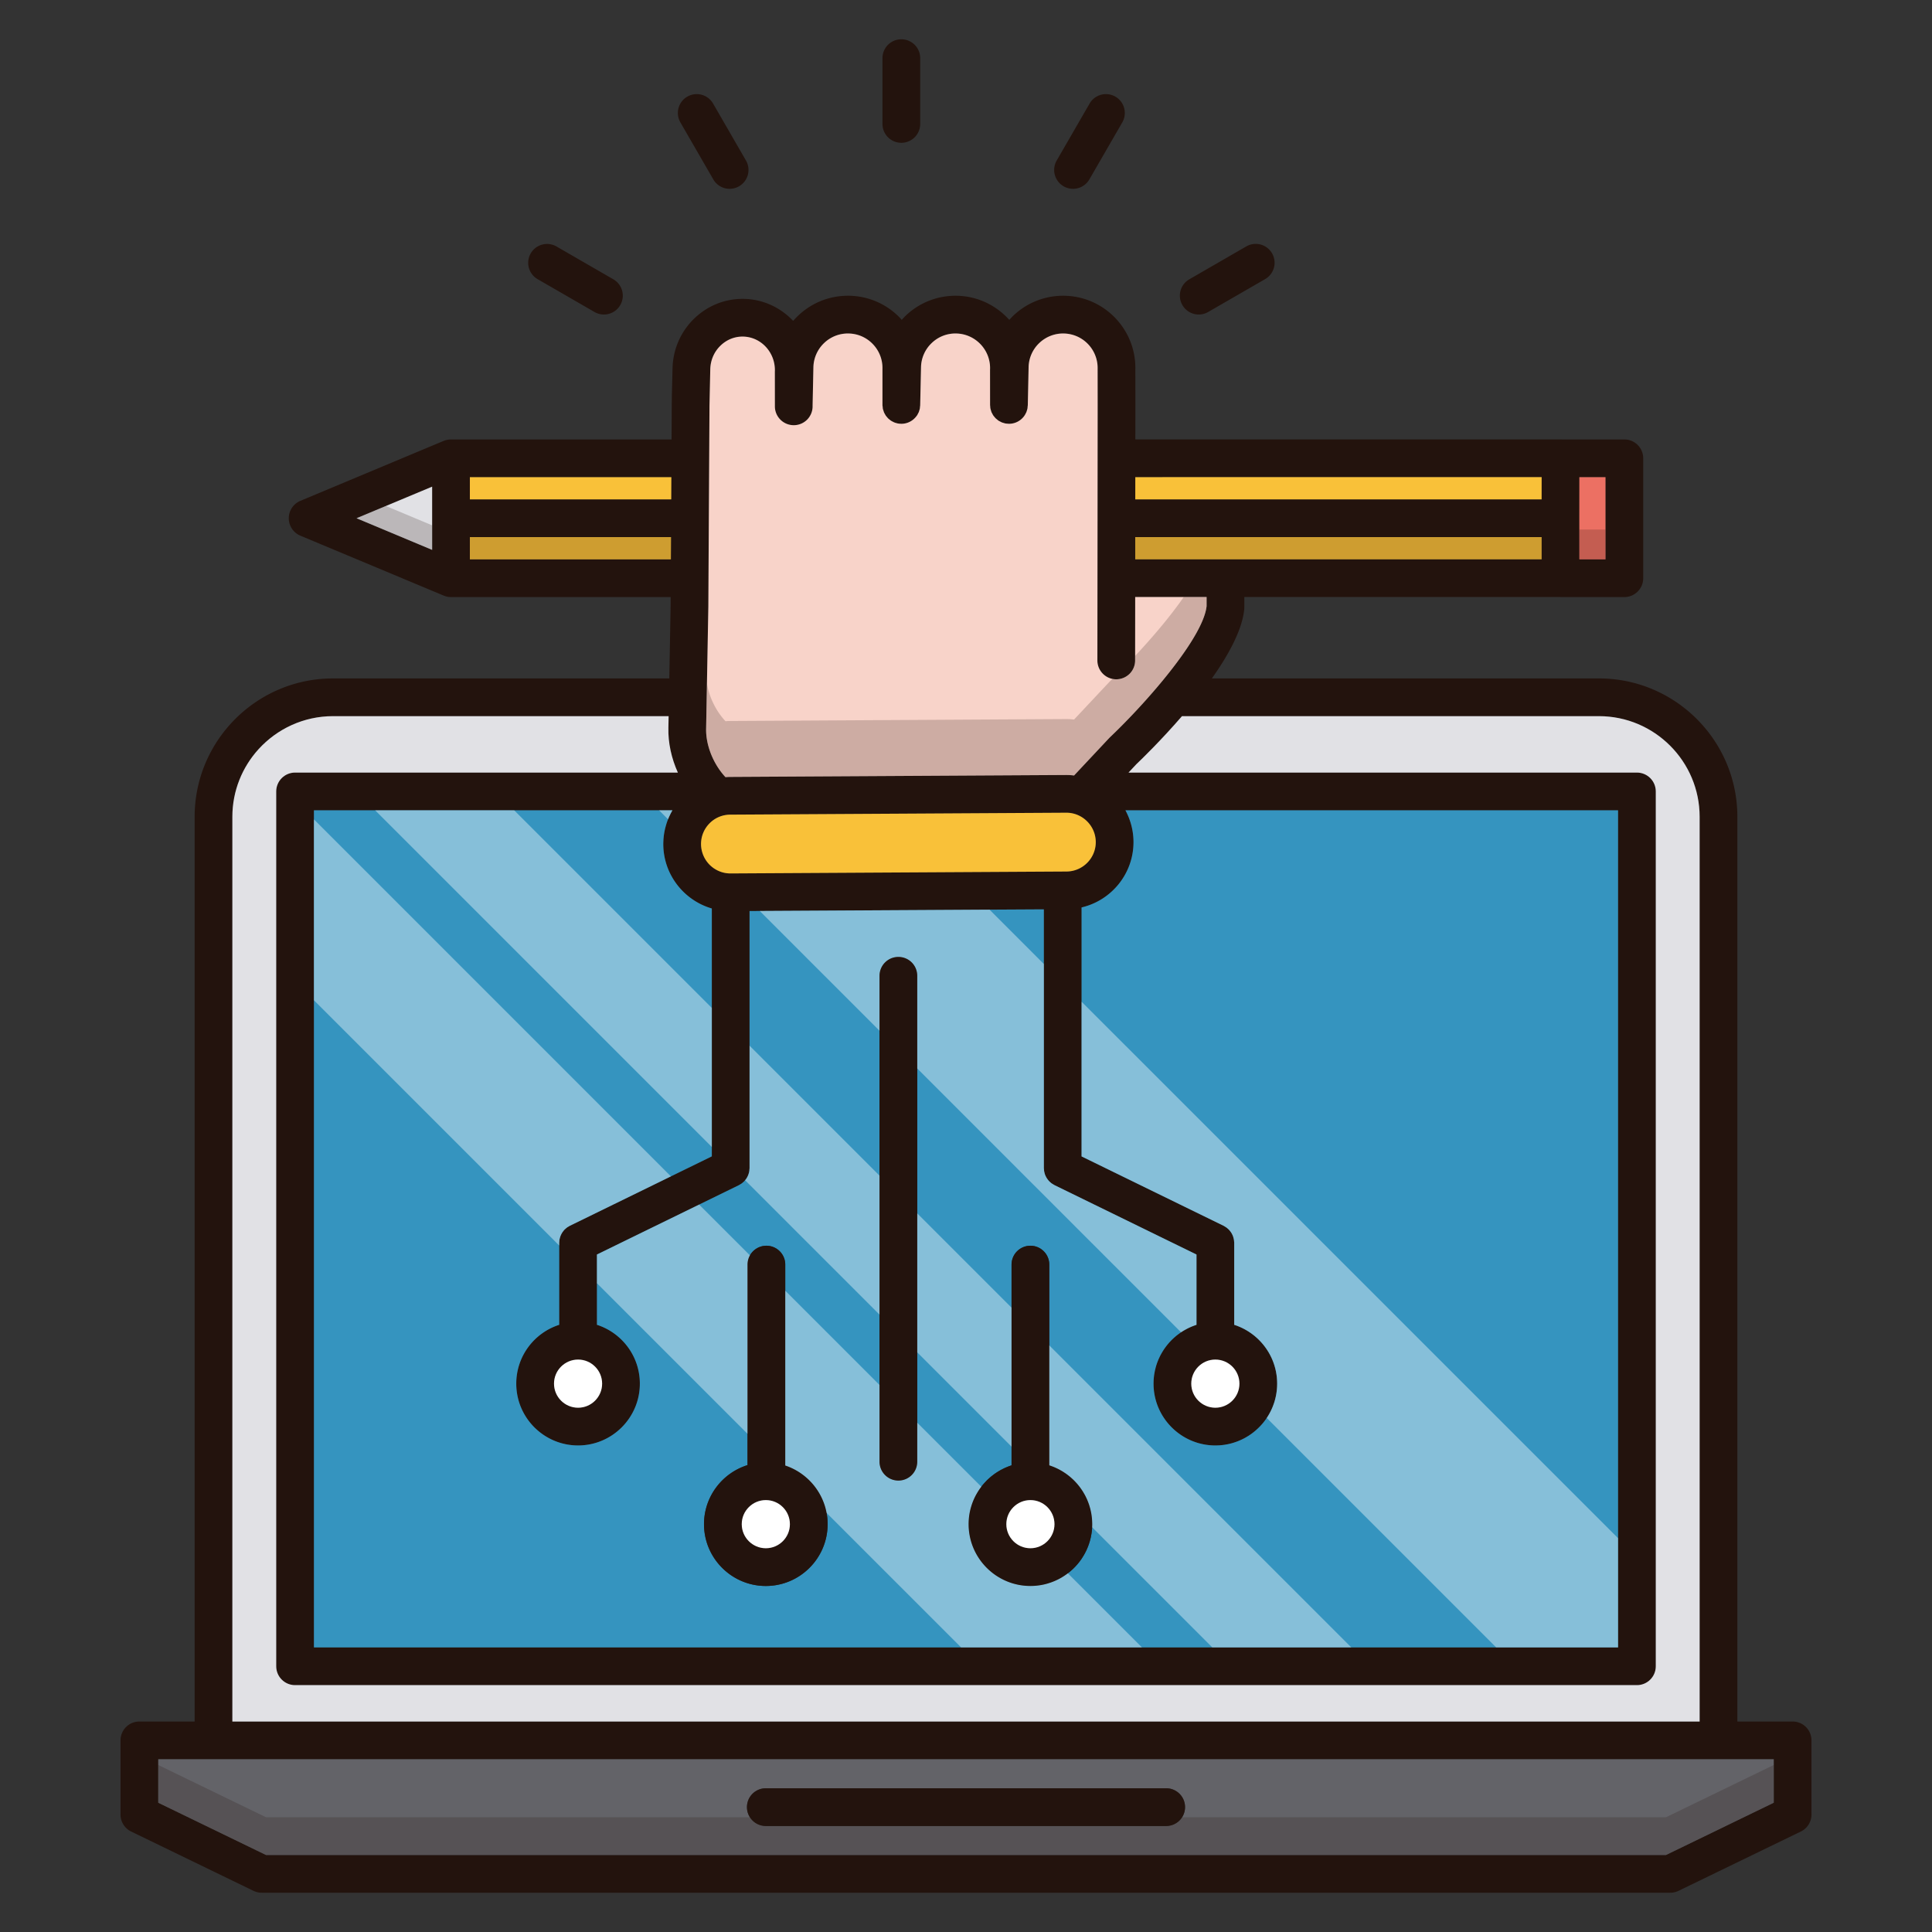 <?xml version="1.0" standalone="no"?><!DOCTYPE svg PUBLIC "-//W3C//DTD SVG 1.1//EN" "http://www.w3.org/Graphics/SVG/1.1/DTD/svg11.dtd"><svg t="1625811451458" class="icon" viewBox="0 0 1024 1024" version="1.1" xmlns="http://www.w3.org/2000/svg" p-id="29919" xmlns:xlink="http://www.w3.org/1999/xlink" width="200" height="200"><rect x="0" y="0" width="1024" height="1024" fill="#333333" stroke="none"/><defs><style type="text/css"></style></defs><path d="M950.12 912.44h-29.28V432.92c0-40.44-32.92-73.34-73.36-73.34H642.32c9.04-12.76 16.26-26.1 17.18-37.04 0.02-0.28 0.02-0.56 0.02-0.84v-5.26h167.38c0.06 0 0.12 0.02 0.2 0.02h33.84c5.52 0 10-4.48 10-10v-63.54c0-5.54-4.48-10-10-10h-33.2c-0.22-0.02-0.42-0.02-0.64-0.02H601.76l0.02-18.26v-0.02l-0.02-18.74c0.22-10.16-3.52-19.82-10.52-27.22-7.06-7.4-16.58-11.64-26.8-11.9-10.24-0.24-19.94 3.5-27.36 10.54-0.74 0.72-1.44 1.48-2.14 2.24-6.8-7.58-16.56-12.5-27.52-12.78-10.24-0.24-19.94 3.5-27.36 10.54-0.74 0.72-1.44 1.48-2.12 2.24-0.26-0.28-0.5-0.6-0.76-0.88a38.1 38.1 0 0 0-26.8-11.9c-10.2-0.24-19.94 3.5-27.34 10.54-0.94 0.9-1.82 1.82-2.66 2.78-6.54-6.96-15.68-11.4-25.86-11.66-9.8-0.24-19.14 3.36-26.3 10.16-7.34 6.98-11.52 16.44-11.76 26.64l-0.36 14.4v0.24l-0.06 4.74v0.66l-0.1 17.66h-116.98c-0.58 0-1.18 0.06-1.74 0.18-0.14 0.02-0.28 0.06-0.4 0.08-0.56 0.12-1.1 0.28-1.64 0.5v0.02h-0.06L159.2 265.46a10.008 10.008 0 0 0 0 18.46l75.92 31.74c0.02 0.02 0.04 0.02 0.06 0.02v0.02c0.08 0.02 0.16 0.04 0.22 0.06 0.54 0.2 1.08 0.4 1.66 0.5 0.66 0.14 1.32 0.2 1.98 0.2h116.42l-0.02 4.62-0.7 38.5H176.56h-0.04c-21.48 0-40.84 9.28-54.28 24.06-11.84 13.02-19.08 30.34-19.08 49.3v479.5H73.88c-5.54 0-10 4.48-10 10v39.3a10 10 0 0 0 5.62 9l64.84 31.44c1.36 0.66 2.86 1 4.36 1h746.6c1.5 0 3-0.34 4.36-1l64.84-31.44a10 10 0 0 0 5.62-9v-39.3c0-5.52-4.46-10-10-10z m-113.04-637.74l0.02-21.78h13.84v43.54h-13.84l-0.02-7.9v-13.86z m-608.04 16.74l-40.06-16.76 15.54-6.5 24.52-10.24v33.5z m372.7-38.54h215.36l-0.02 11.78H601.72l0.02-11.78z m-0.04 31.78h215.38v11.76H601.7v-11.76z m-227 77.58l0.74-40.94 0.08-14.76v-0.18l0.52-91.02v-0.18l0.42-19.46c0.12-4.86 2.08-9.36 5.54-12.64 3.3-3.14 7.52-4.8 12-4.68 9.44 0.26 16.94 8.42 16.7 18.22 0 0.08-0.02 0.16-0.02 0.26l0.02 17.52v0.96c0 5.52 4.48 10 10 10 2.78 0 5.26-1.12 7.08-2.92 1.8-1.82 2.92-4.32 2.92-7.08v-0.7l0.42-20.06a18.27 18.27 0 0 1 5.7-12.8 18.164 18.164 0 0 1 13.06-5.04c4.9 0.12 9.44 2.14 12.8 5.68a18.212 18.212 0 0 1 5.04 13.08v19.12c0 0.36 0.08 0.7 0.12 1.04 0.02 0.3 0.02 0.62 0.08 0.9 0.08 0.4 0.22 0.78 0.36 1.18 0.08 0.22 0.12 0.48 0.22 0.7 0.16 0.42 0.4 0.8 0.62 1.2 0.1 0.16 0.18 0.34 0.28 0.5 0.28 0.4 0.6 0.78 0.92 1.14 0.1 0.12 0.18 0.24 0.28 0.34 0.38 0.38 0.8 0.7 1.22 1.02 0.08 0.06 0.16 0.14 0.24 0.2 0.48 0.32 0.98 0.58 1.48 0.82 0.08 0.04 0.14 0.08 0.22 0.12 0.54 0.24 1.12 0.42 1.7 0.54 0.06 0.02 0.1 0.04 0.16 0.06 0.6 0.12 1.24 0.2 1.88 0.2 0.04 0 0.08 0.02 0.12 0.02H477.74c3.34 0 6.28-1.66 8.1-4.18 0.04-0.06 0.1-0.12 0.14-0.18 0.28-0.38 0.48-0.82 0.68-1.24 0.08-0.16 0.18-0.3 0.26-0.46 0.16-0.36 0.26-0.78 0.38-1.16 0.06-0.24 0.16-0.46 0.2-0.7 0.08-0.36 0.1-0.72 0.12-1.1 0.04-0.28 0.1-0.58 0.1-0.88l0.44-20.12a18.168 18.168 0 0 1 5.68-12.8 18.1 18.1 0 0 1 13.06-5.04c10.1 0.26 18.1 8.68 17.86 18.76-0.02 0.08-0.02 0.16-0.02 0.26l0.02 18.38v0.36c-0.02 0.02 0 0.02 0 0.04v0.08c0 0.2 0.04 0.38 0.06 0.58 0.02 0.48 0.04 0.94 0.14 1.38 0.04 0.26 0.14 0.48 0.2 0.72 0.12 0.4 0.22 0.78 0.36 1.16 0.12 0.28 0.28 0.52 0.42 0.78 0.16 0.32 0.3 0.62 0.5 0.9 0.18 0.3 0.42 0.56 0.64 0.82 0.2 0.22 0.36 0.46 0.56 0.66 0.28 0.28 0.6 0.52 0.9 0.76 0.2 0.16 0.36 0.34 0.56 0.48 0.38 0.24 0.78 0.44 1.16 0.64 0.18 0.08 0.34 0.2 0.54 0.28 0.44 0.2 0.92 0.32 1.4 0.46 0.16 0.04 0.3 0.1 0.46 0.14 0.52 0.1 1.06 0.16 1.6 0.18 0.12 0 0.26 0.04 0.38 0.04h0.12c1.72 0 3.32-0.42 4.72-1.18 1.42-0.76 2.62-1.84 3.52-3.16v-0.02c0.32-0.44 0.58-0.94 0.8-1.44 0.04-0.08 0.1-0.16 0.14-0.24 0.2-0.46 0.32-0.94 0.46-1.42 0.04-0.16 0.1-0.3 0.14-0.46 0.08-0.44 0.1-0.88 0.14-1.34 0.02-0.22 0.06-0.42 0.08-0.64v-0.08-0.1l0.42-19.94a18.168 18.168 0 0 1 5.68-12.8 18.244 18.244 0 0 1 13.08-5.04 18.278 18.278 0 0 1 17.82 18.76v0.26l0.02 18.86v0.02l-0.06 60v0.06l-0.08 75.32c0 0.66 0.06 1.3 0.18 1.92 0 0.02 0.02 0.06 0.02 0.1 0.12 0.58 0.3 1.16 0.52 1.7 0.08 0.18 0.14 0.34 0.22 0.5 0.12 0.26 0.24 0.5 0.38 0.74 0.2 0.36 0.44 0.72 0.7 1.06 0.24 0.34 0.52 0.66 0.82 0.96 0.16 0.18 0.34 0.34 0.52 0.5 0.04 0.04 0.08 0.08 0.12 0.1 0.08 0.08 0.18 0.16 0.28 0.24 0.12 0.1 0.24 0.2 0.38 0.28 0.22 0.16 0.44 0.3 0.66 0.44 0.2 0.12 0.4 0.24 0.6 0.34 0.3 0.16 0.6 0.3 0.92 0.42 0.28 0.1 0.54 0.2 0.82 0.28s0.56 0.16 0.84 0.22h0.02c0.06 0.02 0.1 0.02 0.16 0.02 0.26 0.06 0.54 0.1 0.82 0.12v0.02c0.34 0.02 0.68 0.04 1.02 0.04 2.76 0 5.26-1.12 7.08-2.92 1.8-1.8 2.92-4.3 2.92-7.06v-2.42l0.04-31.2h37.84v4.8c-1.04 9.96-12.04 26.04-24.76 41.26-0.2 0.2-0.38 0.44-0.56 0.66-8.74 10.4-18.26 20.34-25.88 27.58l-0.42 0.42-18.62 19.86c-1.34-0.16-2.7-0.26-4.08-0.26h-0.2l-178.06 1.02c-0.82 0-1.62 0.06-2.42 0.12-6.38-6.82-10.48-16.86-10.26-25.76l0.44-23.88z m1.36 74.14a15.434 15.434 0 0 1 11-4.62l178.14-1.02c8.54 0 15.52 6.96 15.58 15.5 0.04 8.58-6.9 15.6-15.5 15.66l-178.06 1.02h-0.08c-4.26 0-8.14-1.74-10.98-4.54a15.72 15.72 0 0 1-4.6-10.96c-0.02-4.16 1.58-8.08 4.5-11.04z m1.22 45.12v131.38l-21.68 10.6-53.6 26.2c-0.18 0.08-0.34 0.22-0.52 0.32-0.32 0.18-0.64 0.36-0.94 0.58-0.26 0.18-0.48 0.38-0.72 0.6-0.26 0.22-0.5 0.42-0.72 0.66s-0.42 0.5-0.62 0.76c-0.18 0.26-0.38 0.5-0.54 0.78-0.18 0.26-0.32 0.54-0.46 0.82-0.14 0.3-0.3 0.6-0.4 0.9-0.12 0.3-0.2 0.62-0.3 0.92-0.08 0.32-0.16 0.62-0.22 0.94-0.06 0.36-0.08 0.72-0.1 1.08-0.02 0.2-0.06 0.4-0.06 0.62v43.5c-13.2 4.24-22.76 16.6-22.76 31.18 0 18.06 14.68 32.76 32.76 32.76 18.06 0 32.74-14.7 32.74-32.76 0-14.58-9.56-26.94-22.74-31.18v-37.26l54.16-26.46 21.12-10.32c0.18-0.1 0.34-0.22 0.52-0.32 0.32-0.2 0.64-0.38 0.94-0.58 0.26-0.2 0.48-0.4 0.72-0.62 0.26-0.2 0.5-0.42 0.72-0.66 0.12-0.14 0.24-0.28 0.34-0.42 0.1-0.1 0.2-0.22 0.28-0.34 0.2-0.24 0.38-0.5 0.54-0.76 0.18-0.28 0.32-0.56 0.46-0.84 0.14-0.3 0.3-0.58 0.4-0.9 0.12-0.3 0.2-0.6 0.3-0.92 0.08-0.3 0.16-0.6 0.22-0.92 0.06-0.36 0.08-0.72 0.1-1.1 0.02-0.2 0.06-0.4 0.06-0.6v-136.28l5.4-0.04 121.8-0.7 28.78-0.16v137.18c0 0.16 0.06 0.32 0.06 0.48 0.02 0.42 0.06 0.84 0.12 1.26l0.18 0.78c0.1 0.36 0.2 0.72 0.34 1.08 0.1 0.26 0.22 0.5 0.34 0.76 0.18 0.32 0.34 0.64 0.54 0.96 0.14 0.22 0.3 0.44 0.46 0.66 0.22 0.3 0.46 0.58 0.72 0.86 0.18 0.2 0.4 0.38 0.6 0.58 0.28 0.24 0.54 0.46 0.82 0.68 0.28 0.18 0.56 0.34 0.86 0.52 0.2 0.12 0.36 0.26 0.58 0.36l75.28 36.78v37.26c-0.72 0.24-1.44 0.5-2.16 0.78-0.62 0.24-1.22 0.52-1.82 0.8-0.54 0.24-1.06 0.52-1.58 0.82-0.32 0.16-0.62 0.32-0.92 0.5a30.056 30.056 0 0 0-3.2 2.14c-0.58 0.42-1.12 0.86-1.64 1.32a29.98 29.98 0 0 0-2.56 2.44c-0.3 0.3-0.58 0.62-0.84 0.94-0.56 0.64-1.1 1.3-1.6 1.98a33.45 33.45 0 0 0-2.52 3.96c-0.28 0.48-0.52 0.98-0.76 1.5-0.04 0.08-0.08 0.16-0.12 0.26a18.2 18.2 0 0 0-0.74 1.7c-0.22 0.52-0.42 1.08-0.6 1.62-0.14 0.42-0.28 0.82-0.38 1.24-0.12 0.42-0.24 0.84-0.34 1.26-0.04 0.14-0.08 0.28-0.1 0.42-0.12 0.4-0.2 0.8-0.26 1.22-0.02 0.06-0.04 0.14-0.04 0.2a25.404 25.404 0 0 0-0.46 3.38c-0.04 0.32-0.06 0.62-0.08 0.94-0.02 0.58-0.04 1.18-0.04 1.76 0 18.06 14.7 32.76 32.76 32.76 0.62 0 1.24-0.02 1.86-0.06 0.24 0 0.5-0.02 0.74-0.04l1.24-0.12 0.9-0.12c0.2-0.02 0.4-0.06 0.58-0.1 0.4-0.06 0.78-0.12 1.16-0.2 1.1-0.22 2.2-0.5 3.26-0.84 0.52-0.16 1.02-0.32 1.52-0.52 0.48-0.16 0.92-0.34 1.38-0.54 0.12-0.04 0.24-0.1 0.36-0.16 0.4-0.16 0.78-0.34 1.16-0.52 0.98-0.46 1.92-0.98 2.82-1.54 0.46-0.26 0.9-0.54 1.32-0.84 0.44-0.3 0.88-0.6 1.3-0.92 2-1.5 3.82-3.22 5.44-5.12l0.78-0.96c0.5-0.64 0.96-1.3 1.42-1.96 0.56-0.84 1.08-1.7 1.56-2.6 0.28-0.48 0.52-0.98 0.76-1.48 0.22-0.46 0.42-0.9 0.62-1.38 0.22-0.48 0.4-0.98 0.58-1.48 0.2-0.52 0.38-1.06 0.54-1.58 0.16-0.5 0.3-1 0.42-1.5 0.08-0.28 0.14-0.56 0.2-0.84 0.08-0.32 0.14-0.64 0.22-0.96 0-0.06 0.02-0.12 0.02-0.18 0.04-0.16 0.08-0.34 0.1-0.5 0.34-1.86 0.5-3.76 0.5-5.7 0-14.58-9.58-26.94-22.76-31.18v-43.5c0-0.22-0.04-0.42-0.06-0.62-0.02-0.36-0.04-0.72-0.12-1.08-0.04-0.32-0.14-0.62-0.22-0.94-0.08-0.3-0.16-0.62-0.28-0.92s-0.26-0.6-0.4-0.9c-0.14-0.28-0.3-0.56-0.46-0.82-0.16-0.28-0.36-0.52-0.56-0.78-0.2-0.26-0.4-0.52-0.62-0.76-0.22-0.24-0.46-0.44-0.7-0.66a8.868 8.868 0 0 0-1.66-1.18c-0.18-0.1-0.34-0.24-0.52-0.32l-75.3-36.78v-131.96c15.82-3.68 27.6-17.92 27.52-34.82-0.04-6.02-1.6-11.68-4.28-16.66H857.6v443.68H166.4V429.48h190c-0.88 1.54-1.66 3.12-2.32 4.76-0.42 1.04-0.78 2.08-1.08 3.16-0.16 0.54-0.3 1.08-0.44 1.62 0 0.04-0.02 0.08-0.04 0.14-0.1 0.5-0.22 1-0.32 1.5-0.22 1.12-0.38 2.28-0.48 3.44-0.06 0.46-0.08 0.94-0.1 1.42-0.04 0.68-0.06 1.36-0.06 2.04 0.1 16.08 10.98 29.68 25.72 33.96z m-58.14 251.84c0 7.04-5.72 12.76-12.74 12.76-7.04 0-12.76-5.72-12.76-12.76s5.72-12.76 12.76-12.76c7.02 0 12.74 5.72 12.74 12.76z m325.02-12.76c7.04 0 12.76 5.72 12.76 12.76s-5.72 12.76-12.76 12.76-12.76-5.72-12.76-12.76 5.72-12.76 12.76-12.76zM249.04 252.92h106.78l-0.06 11.76h-106.72v-11.76z m0 43.54v-11.78h106.6l-0.06 11.78h-106.54z m-125.88 136.46c0-13.78 5.26-26.36 13.88-35.84 9.78-10.74 23.86-17.5 39.48-17.5h177.86l-0.12 6.14c-0.2 7.98 1.62 16.2 5.02 23.76H156.4c-5.52 0-10 4.48-10 10v463.68c0 5.52 4.48 10 10 10h711.2c5.52 0 10-4.48 10-10V419.48c0-5.52-4.48-10-10-10H598.14l4.16-4.44c2.78-2.64 13.08-12.62 24.18-25.46h221.04c29.4 0.02 53.32 23.94 53.32 53.34v479.52H123.16V432.92z m816.96 522.56l-57.12 27.7h-742l-57.12-27.7v-23.04h856.24v23.04z" fill="#23130D" p-id="29920"></path><path d="M319.14 733.36c0 7.04-5.72 12.76-12.74 12.76-7.04 0-12.76-5.72-12.76-12.76s5.72-12.76 12.76-12.76c7.02 0 12.74 5.72 12.74 12.76zM656.92 733.36c0 7.04-5.72 12.76-12.76 12.76s-12.76-5.72-12.76-12.76 5.72-12.76 12.76-12.76 12.76 5.72 12.76 12.76z" fill="#FFFFFF" p-id="29921"></path><path d="M850.94 252.92v43.54h-13.84l-0.02-21.76 0.02-21.78z" fill="#EC7063" p-id="29922"></path><path d="M850.94 280.666v15.794h-13.84l-0.02-7.894 0.02-7.9z" fill="#23130D" opacity=".2" p-id="29923"></path><path d="M817.1 252.9l-0.02 11.78H601.72l0.02-11.78zM601.7 284.68h215.38v11.76H601.7zM355.64 284.68l-0.06 11.78h-106.54v-11.78z" fill="#F9C139" p-id="29924"></path><path d="M601.7 284.68h215.38v11.76H601.7zM355.64 284.68l-0.06 11.78h-106.54v-11.78z" fill="#23130D" opacity=".2" p-id="29925"></path><path d="M355.82 252.92l-0.06 11.76h-106.72v-11.76z" fill="#F9C139" p-id="29926"></path><path d="M229.04 257.94v33.5l-40.06-16.76z" fill="#E1E1E5" p-id="29927"></path><path d="M229.04 278.44v13l-40.06-16.76 15.54-6.5z" fill="#23130D" opacity=".2" p-id="29928"></path><path d="M83.88 932.44v23.04l57.12 27.7h742l57.12-27.7v-23.04H83.88z m534.22 35.38h-212.2c-5.52 0-10-4.48-10-10 0-5.54 4.48-10 10-10h212.2c5.52 0 10 4.46 10 10 0 5.52-4.48 10-10 10z" fill="#636368" p-id="29929"></path><path d="M883 963.18H626.52a9.922 9.922 0 0 1-8.42 4.64h-212.2c-3.54 0-6.66-1.84-8.42-4.64H141l-57.12-27.7v20l57.12 27.7h742l57.12-27.7v-20l-57.12 27.7z" fill="#23130D" opacity=".2" p-id="29930"></path><path d="M900.84 432.92v479.52H123.16V432.92c0-13.78 5.26-26.36 13.88-35.84 9.78-10.74 23.86-17.5 39.48-17.5h177.86l-0.12 6.14c-0.2 7.98 1.62 16.2 5.02 23.76H156.4c-5.52 0-10 4.48-10 10v463.68c0 5.52 4.48 10 10 10h711.2c5.52 0 10-4.48 10-10V419.48c0-5.52-4.48-10-10-10H598.14l4.16-4.44c2.78-2.64 13.08-12.62 24.18-25.46h221.04c29.4 0.02 53.32 23.94 53.32 53.34z" fill="#E1E1E5" p-id="29931"></path><path d="M639.52 316.44v4.8c-1.04 9.96-12.04 26.04-24.76 41.26-0.2 0.2-0.38 0.44-0.56 0.66-8.74 10.4-18.26 20.34-25.88 27.58l-0.42 0.42-18.62 19.86c-1.34-0.16-2.7-0.26-4.08-0.26h-0.2l-178.06 1.02c-0.82 0-1.62 0.06-2.42 0.12-6.38-6.82-10.48-16.86-10.26-25.76l1.18-64.82 0.08-14.76v-0.18l0.52-91.02v-0.18l0.42-19.46c0.12-4.86 2.08-9.36 5.54-12.64 3.3-3.14 7.52-4.8 12-4.68 9.44 0.26 16.94 8.42 16.7 18.22 0 0.08-0.02 0.16-0.02 0.26l0.02 17.52v0.96c0 5.52 4.48 10 10 10 2.78 0 5.26-1.12 7.08-2.92 1.8-1.82 2.92-4.32 2.92-7.08v-0.7l0.42-20.06a18.27 18.27 0 0 1 5.7-12.8 18.164 18.164 0 0 1 13.06-5.04c4.9 0.12 9.44 2.14 12.8 5.68a18.212 18.212 0 0 1 5.04 13.08v19.12c0 0.36 0.08 0.7 0.12 1.04 0.02 0.3 0.02 0.62 0.08 0.9 0.08 0.4 0.22 0.78 0.36 1.18 0.08 0.22 0.12 0.48 0.22 0.7 0.16 0.42 0.4 0.8 0.62 1.2 0.1 0.16 0.18 0.34 0.28 0.5 0.28 0.4 0.6 0.78 0.92 1.14 0.1 0.12 0.18 0.24 0.28 0.34 0.38 0.38 0.8 0.7 1.22 1.02 0.08 0.06 0.16 0.14 0.24 0.2 0.48 0.32 0.98 0.58 1.48 0.82 0.08 0.04 0.14 0.08 0.22 0.12 0.54 0.24 1.12 0.42 1.7 0.54 0.06 0.02 0.1 0.04 0.16 0.06 0.6 0.12 1.24 0.2 1.88 0.2 0.04 0 0.08 0.02 0.12 0.02H477.74c3.34 0 6.28-1.66 8.1-4.18 0.04-0.06 0.1-0.12 0.14-0.18 0.28-0.38 0.48-0.82 0.68-1.24 0.08-0.16 0.18-0.3 0.26-0.46 0.16-0.36 0.26-0.78 0.38-1.16 0.06-0.24 0.16-0.46 0.2-0.7 0.08-0.36 0.1-0.72 0.12-1.1 0.04-0.28 0.1-0.58 0.1-0.88l0.44-20.12a18.168 18.168 0 0 1 5.68-12.8 18.1 18.1 0 0 1 13.06-5.04c10.1 0.26 18.1 8.68 17.86 18.76-0.02 0.08-0.02 0.16-0.02 0.26l0.02 18.38v0.36c-0.02 0.02 0 0.02 0 0.04v0.08c0 0.2 0.04 0.38 0.06 0.58 0.02 0.48 0.04 0.94 0.14 1.38 0.04 0.26 0.14 0.48 0.2 0.72 0.12 0.4 0.22 0.78 0.36 1.16 0.12 0.28 0.28 0.52 0.42 0.78 0.16 0.32 0.3 0.62 0.5 0.9 0.18 0.3 0.42 0.56 0.64 0.82 0.2 0.22 0.36 0.46 0.56 0.66 0.28 0.28 0.6 0.52 0.9 0.76 0.2 0.16 0.36 0.34 0.56 0.48 0.38 0.24 0.78 0.44 1.16 0.64 0.18 0.08 0.34 0.2 0.54 0.28 0.44 0.2 0.92 0.32 1.4 0.46 0.16 0.04 0.3 0.1 0.46 0.14 0.52 0.1 1.06 0.16 1.6 0.18 0.12 0 0.26 0.04 0.38 0.04h0.12c1.72 0 3.32-0.42 4.72-1.18 1.42-0.76 2.62-1.84 3.52-3.16v-0.02c0.32-0.44 0.58-0.94 0.8-1.44 0.04-0.08 0.1-0.16 0.14-0.24 0.2-0.46 0.32-0.94 0.46-1.42 0.04-0.16 0.1-0.3 0.14-0.46 0.08-0.44 0.1-0.88 0.14-1.34 0.02-0.22 0.06-0.42 0.08-0.64v-0.08-0.1l0.42-19.94a18.168 18.168 0 0 1 5.68-12.8 18.244 18.244 0 0 1 13.08-5.04 18.278 18.278 0 0 1 17.82 18.76v0.26l0.02 18.86v0.02l-0.06 60v0.06l-0.08 75.32c0 5.52 4.46 10 10 10 2.76 0 5.26-1.12 7.08-2.92 1.8-1.8 2.92-4.3 2.92-7.06l0.04-33.62h37.84z" fill="#F8D3C9" p-id="29932"></path><path d="M639.52 316.44v4.8c-1.04 9.96-12.04 26.04-24.76 41.26-0.2 0.2-0.38 0.44-0.56 0.66-8.74 10.4-18.26 20.34-25.88 27.58l-0.42 0.42-18.62 19.86c-1.34-0.16-2.7-0.26-4.08-0.26h-0.2l-178.06 1.02c-0.82 0-1.62 0.06-2.42 0.12-6.38-6.82-10.48-16.86-10.26-25.76l0.44-23.88c1.18 7.24 4.78 14.62 9.82 20 0.8-0.06 1.6-0.12 2.42-0.12l178.06-1.02h0.2c1.38 0 2.74 0.1 4.08 0.26l18.62-19.86 0.42-0.42c0.42-0.4 0.86-0.82 1.3-1.26h0.02a10.044 10.044 0 0 0 9.08-2.72c1.8-1.8 2.92-4.3 2.92-7.06v-2.42c4.18-4.46 8.46-9.24 12.56-14.12 0.18-0.22 0.36-0.46 0.56-0.66 4.58-5.48 8.92-11.06 12.64-16.42h12.12z" fill="#23130D" opacity=".2" p-id="29933"></path><path d="M580.78 446.26c0.04 8.58-6.9 15.6-15.5 15.66l-178.06 1.02h-0.08c-4.26 0-8.14-1.74-10.98-4.54a15.72 15.72 0 0 1-4.6-10.96c-0.02-4.16 1.58-8.08 4.5-11.04a15.434 15.434 0 0 1 11-4.62l178.14-1.02c8.54 0 15.52 6.96 15.58 15.5z" fill="#F9C139" p-id="29934"></path><path d="M486.16 716.78v37.28L520.12 788c0.52-0.72 1.1-1.4 1.7-2.04 0.42-0.48 0.86-0.96 1.32-1.42 0.18-0.18 0.38-0.34 0.56-0.52 0.42-0.4 0.86-0.8 1.32-1.18 0.32-0.28 0.66-0.54 1-0.8 0.4-0.32 0.8-0.62 1.22-0.92 0.48-0.34 0.96-0.68 1.48-0.98 0.5-0.32 1-0.62 1.54-0.92 0.74-0.42 1.5-0.8 2.28-1.16 0.78-0.36 1.56-0.68 2.38-0.98 0.4-0.14 0.8-0.28 1.22-0.42v-9.9l-49.98-49.98z m0 0v37.28L520.12 788c0.52-0.72 1.1-1.4 1.7-2.04 0.42-0.48 0.86-0.96 1.32-1.42 0.18-0.18 0.38-0.34 0.56-0.52 0.42-0.4 0.86-0.8 1.32-1.18 0.32-0.28 0.66-0.54 1-0.8 0.4-0.32 0.8-0.62 1.22-0.92 0.48-0.34 0.96-0.68 1.48-0.98 0.5-0.32 1-0.62 1.54-0.92 0.74-0.42 1.5-0.8 2.28-1.16 0.78-0.36 1.56-0.68 2.38-0.98 0.4-0.14 0.8-0.28 1.22-0.42v-9.9l-49.98-49.98z m0 0v37.28L520.12 788c0.52-0.72 1.1-1.4 1.7-2.04 0.42-0.48 0.86-0.96 1.32-1.42 0.18-0.18 0.38-0.34 0.56-0.52 0.42-0.4 0.86-0.8 1.32-1.18 0.32-0.28 0.66-0.54 1-0.8 0.4-0.32 0.8-0.62 1.22-0.92 0.48-0.34 0.96-0.68 1.48-0.98 0.5-0.32 1-0.62 1.54-0.92 0.74-0.42 1.5-0.8 2.28-1.16 0.78-0.36 1.56-0.68 2.38-0.98 0.4-0.14 0.8-0.28 1.22-0.42v-9.9l-49.98-49.98z m0 0v37.28L520.12 788c0.52-0.72 1.1-1.4 1.7-2.04 0.42-0.48 0.86-0.96 1.32-1.42 0.18-0.18 0.38-0.34 0.56-0.52 0.42-0.4 0.86-0.8 1.32-1.18 0.32-0.28 0.66-0.54 1-0.8 0.4-0.32 0.8-0.62 1.22-0.92 0.48-0.34 0.96-0.68 1.48-0.98 0.5-0.32 1-0.62 1.54-0.92 0.74-0.42 1.5-0.8 2.28-1.16 0.78-0.36 1.56-0.68 2.38-0.98 0.4-0.14 0.8-0.28 1.22-0.42v-9.9l-49.98-49.98z m29.8 78.36c0.18-0.44 0.38-0.88 0.58-1.3-0.18 0.38-0.36 0.78-0.54 1.16-0.02 0.04-0.04 0.1-0.04 0.14z m-0.56 1.4c0.18-0.48 0.36-0.94 0.56-1.4-0.06 0.14-0.12 0.26-0.18 0.4-0.12 0.34-0.26 0.66-0.38 1z m81.1-367.06c2.68 4.98 4.24 10.64 4.28 16.66 0.08 16.9-11.7 31.14-27.52 34.82v131.96l75.3 36.78c0.18 0.08 0.34 0.22 0.52 0.32a8.868 8.868 0 0 1 1.66 1.18c0.24 0.22 0.48 0.42 0.7 0.66 0.22 0.24 0.42 0.5 0.62 0.76s0.4 0.5 0.56 0.78c0.16 0.26 0.32 0.54 0.46 0.82 0.14 0.3 0.28 0.6 0.4 0.9s0.2 0.62 0.28 0.92c0.08 0.32 0.18 0.62 0.22 0.94 0.08 0.36 0.1 0.72 0.12 1.08 0.02 0.2 0.06 0.4 0.06 0.62v43.5c13.18 4.24 22.76 16.6 22.76 31.18 0 0.56-0.02 1.14-0.04 1.7l-0.06 0.8a13 13 0 0 1-0.12 1.24c-0.02 0.26-0.06 0.54-0.1 0.82l-0.06 0.4c-0.06 0.42-0.12 0.82-0.22 1.24v0.04c-0.12 0.66-0.26 1.3-0.44 1.94-0.12 0.5-0.26 1-0.42 1.5-0.16 0.52-0.34 1.06-0.54 1.58-0.18 0.5-0.36 1-0.58 1.48-0.24 0.58-0.5 1.14-0.78 1.7-0.1 0.22-0.22 0.44-0.34 0.66-0.08 0.18-0.16 0.34-0.26 0.5-0.48 0.9-1 1.76-1.56 2.6-0.46 0.66-0.92 1.32-1.42 1.96l-0.78 0.96c-1.62 1.9-3.44 3.62-5.44 5.12-0.42 0.32-0.86 0.64-1.3 0.92-0.42 0.3-0.86 0.58-1.32 0.84-0.9 0.56-1.84 1.08-2.82 1.54-0.38 0.2-0.76 0.36-1.16 0.52-0.12 0.06-0.24 0.12-0.36 0.16-0.46 0.2-0.9 0.38-1.38 0.54-0.5 0.2-1 0.36-1.52 0.52-1.06 0.34-2.16 0.62-3.26 0.84-0.38 0.08-0.76 0.14-1.16 0.2a5 5 0 0 1-0.58 0.1l-0.9 0.12-1.24 0.12c-0.24 0.02-0.5 0.04-0.74 0.04-0.62 0.04-1.24 0.06-1.86 0.06-18.06 0-32.76-14.7-32.76-32.76 0-0.58 0.02-1.18 0.04-1.76 0.02-0.32 0.04-0.62 0.08-0.94a25.404 25.404 0 0 1 0.46-3.38c0-0.06 0.02-0.14 0.04-0.2 0.06-0.42 0.14-0.82 0.26-1.22 0.02-0.14 0.06-0.28 0.1-0.42 0.1-0.42 0.2-0.84 0.34-1.26 0.1-0.42 0.24-0.82 0.38-1.24 0.18-0.54 0.38-1.1 0.6-1.62 0.22-0.58 0.46-1.14 0.74-1.7 0.04-0.1 0.08-0.18 0.12-0.26 0.24-0.52 0.48-1.02 0.76-1.5a33.45 33.45 0 0 1 2.52-3.96c0.5-0.68 1.04-1.34 1.6-1.98 0.26-0.32 0.54-0.64 0.84-0.94 0.36-0.38 0.72-0.76 1.1-1.12 0.48-0.46 0.96-0.9 1.46-1.32 0.52-0.46 1.06-0.9 1.64-1.32a30.056 30.056 0 0 1 3.2-2.14c0.3-0.18 0.6-0.34 0.92-0.5 0.22-0.14 0.44-0.26 0.66-0.36 0.18-0.1 0.38-0.2 0.58-0.3 0.1-0.06 0.22-0.12 0.34-0.16 0.58-0.28 1.2-0.56 1.82-0.8 0.72-0.28 1.44-0.54 2.16-0.78v-37.26l-75.28-36.78c-0.22-0.1-0.38-0.24-0.58-0.36-0.3-0.18-0.58-0.34-0.86-0.52-0.28-0.22-0.54-0.44-0.82-0.68-0.2-0.2-0.42-0.38-0.6-0.58-0.26-0.28-0.5-0.56-0.72-0.86-0.16-0.22-0.32-0.44-0.46-0.66-0.2-0.32-0.36-0.64-0.54-0.96-0.12-0.26-0.24-0.5-0.34-0.76-0.14-0.36-0.24-0.72-0.34-1.08l-0.18-0.78c-0.06-0.42-0.1-0.84-0.12-1.26 0-0.16-0.06-0.32-0.06-0.48v-137.18l-28.78 0.16-121.8 0.7-5.4 0.04v136.28c0 0.2-0.04 0.4-0.06 0.6-0.02 0.38-0.04 0.74-0.1 1.1-0.06 0.32-0.14 0.62-0.22 0.92-0.1 0.32-0.18 0.62-0.3 0.92-0.1 0.32-0.26 0.6-0.4 0.9-0.14 0.28-0.28 0.56-0.46 0.84-0.16 0.26-0.34 0.52-0.54 0.76-0.08 0.12-0.18 0.24-0.28 0.34-0.1 0.14-0.22 0.28-0.34 0.42-0.22 0.24-0.46 0.46-0.72 0.66-0.24 0.22-0.46 0.42-0.72 0.62-0.3 0.2-0.62 0.38-0.94 0.58-0.18 0.1-0.34 0.22-0.52 0.32l-21.12 10.32-54.16 26.46v37.26c13.18 4.24 22.74 16.6 22.74 31.18 0 18.06-14.68 32.76-32.74 32.76-18.08 0-32.76-14.7-32.76-32.76 0-14.58 9.56-26.94 22.76-31.18v-43.5c0-0.22 0.04-0.42 0.06-0.62 0.02-0.36 0.04-0.72 0.1-1.08 0.06-0.32 0.14-0.62 0.22-0.94 0.1-0.3 0.18-0.62 0.3-0.92 0.1-0.3 0.26-0.6 0.4-0.9 0.14-0.28 0.28-0.56 0.46-0.82 0.16-0.28 0.36-0.52 0.54-0.78 0.2-0.26 0.4-0.52 0.62-0.76s0.46-0.44 0.72-0.66c0.24-0.22 0.46-0.42 0.72-0.6 0.3-0.22 0.62-0.4 0.94-0.58 0.18-0.1 0.34-0.24 0.52-0.32l53.6-26.2 21.68-10.6v-131.38c-14.74-4.28-25.62-17.88-25.72-33.96 0-0.68 0.02-1.36 0.06-2.04 0.02-0.48 0.04-0.96 0.1-1.42 0.1-1.16 0.26-2.32 0.48-3.44 0.1-0.5 0.22-1 0.32-1.5 0.02-0.06 0.04-0.1 0.04-0.14 0.14-0.54 0.28-1.08 0.44-1.62 0.3-1.08 0.66-2.12 1.08-3.16 0.66-1.64 1.44-3.22 2.32-4.76h-190v443.68h691.2V429.48H596.5z m-130.34 87.7c0-5.54 4.48-10 10-10 5.54 0 10 4.46 10 10v257.56c0 5.52-4.46 10-10 10-5.52 0-10-4.48-10-10V517.18z m-27.82 286.14c0.08 0.5 0.14 1 0.18 1.5s0.08 1 0.1 1.5 0.04 1 0.04 1.52c0 18.06-14.7 32.76-32.76 32.76s-32.76-14.7-32.76-32.76c0-14.68 9.72-27.14 23.06-31.3v-106.28c0-0.34 0.02-0.68 0.06-1.02 0.02-0.16 0.02-0.34 0.06-0.5 0.08-0.56 0.22-1.12 0.4-1.66 0.1-0.32 0.22-0.62 0.36-0.92 0.12-0.28 0.26-0.54 0.4-0.8 0.02-0.04 0.06-0.08 0.08-0.12 0.16-0.3 0.34-0.58 0.54-0.84a0.8 0.8 0 0 1 0.2-0.24c0.18-0.26 0.4-0.52 0.64-0.76 0.28-0.32 0.6-0.6 0.92-0.86 0.12-0.1 0.24-0.2 0.36-0.28 0.26-0.2 0.54-0.38 0.82-0.56 0.02-0.02 0.04-0.04 0.08-0.04l0.54-0.3c0.18-0.1 0.38-0.2 0.58-0.28 0.16-0.06 0.32-0.14 0.48-0.18 0.46-0.18 0.94-0.32 1.42-0.42 0.14-0.04 0.26-0.06 0.4-0.06 0.2-0.06 0.42-0.08 0.64-0.1 0.34-0.04 0.68-0.06 1.02-0.06 5.52 0 10 4.48 10 10v106.5c0.68 0.22 1.36 0.48 2.02 0.74 0.74 0.3 1.46 0.64 2.16 0.98a33.652 33.652 0 0 1 3.66 2.12c1.2 0.8 2.34 1.68 3.42 2.64 0.54 0.46 1.08 0.96 1.58 1.46 0.52 0.52 1 1.04 1.48 1.58 1.9 2.18 3.52 4.6 4.8 7.2 0.28 0.54 0.52 1.08 0.72 1.62 0.108 0.234 0.212 0.47 0.306 0.718 0.12 0.292 0.222 0.594 0.33 0.894 0.08 0.224 0.172 0.442 0.244 0.668 0.04 0.1 0.08 0.18 0.1 0.26 0.24 0.66 0.42 1.34 0.6 2.04 0.18 0.72 0.34 1.44 0.48 2.18 0.1 0.48 0.18 0.98 0.24 1.46z m140.56 4.52c0 0.56-0.02 1.1-0.04 1.64-0.04 0.62-0.08 1.24-0.14 1.84-0.08 0.62-0.16 1.22-0.26 1.82-0.1 0.6-0.22 1.2-0.34 1.8-0.28 1.26-0.62 2.48-1.06 3.68-0.14 0.44-0.3 0.86-0.48 1.28-0.18 0.52-0.4 1.02-0.64 1.52-0.24 0.56-0.52 1.1-0.8 1.62-0.22 0.46-0.48 0.9-0.74 1.32-0.36 0.64-0.74 1.26-1.16 1.86-0.34 0.5-0.7 1.02-1.08 1.5-0.36 0.46-0.72 0.92-1.1 1.36-0.38 0.44-0.76 0.88-1.18 1.3-0.4 0.42-0.82 0.84-1.24 1.24-0.42 0.42-0.86 0.8-1.3 1.16-0.42 0.36-0.86 0.72-1.32 1.06-0.02 0.04-0.04 0.04-0.04 0.04-0.38 0.3-0.76 0.58-1.16 0.84-0.32 0.24-0.64 0.46-0.98 0.66-0.24 0.16-0.5 0.32-0.76 0.48-0.44 0.28-0.88 0.54-1.34 0.78-0.04 0.02-0.1 0.06-0.14 0.08-0.42 0.22-0.84 0.44-1.28 0.64-0.48 0.24-0.96 0.44-1.44 0.66-0.02 0-0.04 0.02-0.04 0.02-0.26 0.1-0.54 0.22-0.8 0.3l-0.02 0.02-0.48 0.18c-0.16 0.08-0.34 0.14-0.5 0.18-0.12 0.06-0.24 0.1-0.36 0.12-0.16 0.08-0.34 0.12-0.5 0.16-0.38 0.14-0.76 0.26-1.14 0.36-0.38 0.12-0.74 0.22-1.12 0.3-0.3 0.08-0.6 0.14-0.9 0.22-0.28 0.06-0.56 0.1-0.84 0.16-0.2 0.04-0.4 0.08-0.58 0.1-0.16 0.02-0.3 0.06-0.44 0.08h-0.04c-0.38 0.06-0.78 0.12-1.18 0.16-0.34 0.04-0.68 0.08-1.04 0.1-0.36 0.04-0.74 0.06-1.12 0.08-0.54 0.02-1.08 0.04-1.64 0.04-18.06 0-32.76-14.7-32.76-32.76 0-0.52 0.02-1.06 0.04-1.58 0.02-0.56 0.06-1.12 0.12-1.66 0.02-0.3 0.06-0.6 0.1-0.88 0.1-0.86 0.24-1.7 0.42-2.52 0.08-0.44 0.18-0.86 0.3-1.28 0-0.06 0.02-0.12 0.04-0.18 0.14-0.48 0.26-0.98 0.42-1.46 0.04-0.18 0.08-0.34 0.16-0.52 0.04-0.14 0.1-0.28 0.14-0.42 0.08-0.22 0.14-0.44 0.22-0.64 0.02-0.06 0.04-0.1 0.06-0.16 0.18-0.48 0.36-0.94 0.56-1.4 0.18-0.44 0.38-0.88 0.58-1.3 0.04-0.08 0.08-0.16 0.1-0.22 0.02-0.04 0.04-0.06 0.04-0.08 0.04-0.1 0.1-0.2 0.14-0.28 0.1-0.2 0.2-0.38 0.28-0.56 0.4-0.74 0.82-1.46 1.26-2.16 0.08-0.14 0.16-0.28 0.26-0.42 0.18-0.28 0.38-0.56 0.56-0.84 0.12-0.18 0.24-0.34 0.36-0.5 0.18-0.26 0.38-0.52 0.58-0.78 0.52-0.72 1.1-1.4 1.7-2.04 0.42-0.48 0.86-0.96 1.32-1.42 0.18-0.18 0.38-0.34 0.56-0.52 0.42-0.4 0.86-0.8 1.32-1.18 0.32-0.28 0.66-0.54 1-0.8 0.4-0.32 0.8-0.62 1.22-0.92 0.48-0.34 0.96-0.68 1.48-0.98 0.5-0.32 1-0.62 1.54-0.92 0.74-0.42 1.5-0.8 2.28-1.16 0.78-0.36 1.56-0.68 2.38-0.98 0.4-0.14 0.8-0.28 1.22-0.42v-106.4c0-5.52 4.48-10 10-10s10 4.48 10 10v106.4c13.18 4.24 22.76 16.6 22.76 31.18z m-92.74-91.06v37.28L520.12 788c0.52-0.72 1.1-1.4 1.7-2.04 0.42-0.48 0.86-0.96 1.32-1.42 0.18-0.18 0.38-0.34 0.56-0.52 0.42-0.4 0.86-0.8 1.32-1.18 0.32-0.28 0.66-0.54 1-0.8 0.4-0.32 0.8-0.62 1.22-0.92 0.48-0.34 0.96-0.68 1.48-0.98 0.5-0.32 1-0.62 1.54-0.92 0.74-0.42 1.5-0.8 2.28-1.16 0.78-0.36 1.56-0.68 2.38-0.98 0.4-0.14 0.8-0.28 1.22-0.42v-9.9l-49.98-49.98z m0 0v37.28L520.12 788c0.52-0.72 1.1-1.4 1.7-2.04 0.42-0.48 0.86-0.96 1.32-1.42 0.18-0.18 0.38-0.34 0.56-0.52 0.42-0.4 0.86-0.8 1.32-1.18 0.32-0.28 0.66-0.54 1-0.8 0.4-0.32 0.8-0.62 1.22-0.92 0.48-0.34 0.96-0.68 1.48-0.98 0.5-0.32 1-0.62 1.54-0.92 0.74-0.42 1.5-0.8 2.28-1.16 0.78-0.36 1.56-0.68 2.38-0.98 0.4-0.14 0.8-0.28 1.22-0.42v-9.9l-49.98-49.98z m0 0v37.28L520.12 788c0.52-0.72 1.1-1.4 1.7-2.04 0.42-0.48 0.86-0.96 1.32-1.42 0.18-0.18 0.38-0.34 0.56-0.52 0.42-0.4 0.86-0.8 1.32-1.18 0.32-0.28 0.66-0.54 1-0.8 0.4-0.32 0.8-0.62 1.22-0.92 0.48-0.34 0.96-0.68 1.48-0.98 0.5-0.32 1-0.62 1.54-0.92 0.74-0.42 1.5-0.8 2.28-1.16 0.78-0.36 1.56-0.68 2.38-0.98 0.4-0.14 0.8-0.28 1.22-0.42v-9.9l-49.98-49.98z" fill="#3594BF" p-id="29935"></path><path d="M628.1 957.82c0 5.52-4.48 10-10 10h-212.2c-5.52 0-10-4.48-10-10 0-5.54 4.48-10 10-10h212.2c5.52 0 10 4.46 10 10zM477.726 75.69a10 10 0 0 0 10-10V30.822a10 10 0 0 0-20 0v34.868a10 10 0 0 0 10 10zM378.058 95.078a9.996 9.996 0 0 0 13.662 3.658 10.004 10.004 0 0 0 3.66-13.662l-17.434-30.192a10 10 0 0 0-17.322 10.002l17.434 30.194zM284.896 147.926l30.196 17.432a9.994 9.994 0 0 0 13.66-3.66 10 10 0 0 0-3.66-13.66l-30.196-17.432a10 10 0 0 0-10 17.32zM635.366 166.7c1.696 0 3.414-0.432 4.988-1.34l30.202-17.432a10 10 0 0 0 3.662-13.66 9.996 9.996 0 0 0-13.658-3.662l-30.202 17.432a10 10 0 0 0 5.008 18.662zM563.73 98.736a9.998 9.998 0 0 0 13.662-3.658l17.44-30.194a10 10 0 1 0-17.32-10.002l-17.44 30.194a10 10 0 0 0 3.658 13.66zM438.62 806.32c-0.02-0.5-0.06-1-0.1-1.5s-0.1-1-0.18-1.5c-0.06-0.48-0.14-0.98-0.24-1.46-0.14-0.74-0.3-1.46-0.48-2.18-0.54-2.16-1.32-4.24-2.3-6.2-0.32-0.64-0.66-1.3-1.02-1.92-0.36-0.62-0.74-1.22-1.12-1.82-0.06-0.06-0.1-0.14-0.14-0.2-0.36-0.54-0.74-1.06-1.14-1.58-0.44-0.58-0.9-1.14-1.38-1.68-0.48-0.54-0.96-1.06-1.48-1.58-0.5-0.5-1.04-1-1.58-1.46-0.4-0.36-0.82-0.72-1.26-1.06a5.12 5.12 0 0 0-0.52-0.4 31.66 31.66 0 0 0-5.3-3.3c-0.08-0.04-0.16-0.08-0.26-0.12-0.5-0.24-1-0.48-1.52-0.7-0.12-0.04-0.26-0.1-0.38-0.16-0.66-0.26-1.34-0.52-2.02-0.74v-106.5c0-5.52-4.48-10-10-10-0.34 0-0.68 0.02-1.02 0.06-0.22 0.02-0.44 0.04-0.64 0.1-0.14 0-0.26 0.02-0.4 0.06-0.48 0.1-0.96 0.24-1.42 0.42-0.16 0.04-0.32 0.12-0.48 0.18-0.2 0.08-0.4 0.18-0.58 0.28l-0.54 0.3c-0.04 0-0.06 0.02-0.08 0.04-0.28 0.18-0.56 0.36-0.82 0.56-0.12 0.08-0.24 0.18-0.36 0.28-0.32 0.26-0.64 0.54-0.92 0.86-0.24 0.24-0.46 0.5-0.64 0.76a0.8 0.8 0 0 0-0.2 0.24c-0.2 0.26-0.38 0.54-0.54 0.84-0.02 0.04-0.06 0.08-0.08 0.12-0.04 0.08-0.08 0.16-0.14 0.24-0.08 0.18-0.18 0.38-0.26 0.56-0.14 0.3-0.26 0.6-0.36 0.92-0.08 0.2-0.14 0.4-0.18 0.6-0.06 0.18-0.1 0.38-0.14 0.56-0.06 0.34-0.12 0.66-0.14 1-0.04 0.34-0.06 0.68-0.06 1.02v106.28c-13.34 4.16-23.06 16.62-23.06 31.3 0 18.06 14.7 32.76 32.76 32.76s32.76-14.7 32.76-32.76c0-0.52-0.02-1.02-0.04-1.52z m-32.72 14.28c-7.02 0-12.76-5.72-12.76-12.76s5.74-12.76 12.76-12.76c7.04 0 12.76 5.72 12.76 12.76s-5.72 12.76-12.76 12.76z" fill="#23130D" p-id="29936"></path><path d="M418.66 807.84c0 7.04-5.72 12.76-12.76 12.76-7.02 0-12.76-5.72-12.76-12.76s5.74-12.76 12.76-12.76c7.04 0 12.76 5.72 12.76 12.76z" fill="#FFFFFF" p-id="29937"></path><path d="M556.14 776.66v-106.4c0-5.52-4.48-10-10-10s-10 4.48-10 10v106.4c-0.42 0.14-0.82 0.28-1.22 0.42-0.82 0.3-1.6 0.62-2.38 0.98-0.78 0.36-1.54 0.74-2.28 1.16-0.54 0.3-1.04 0.6-1.54 0.92-0.52 0.3-1 0.64-1.48 0.98-0.42 0.3-0.82 0.6-1.22 0.92-0.34 0.26-0.68 0.52-1 0.8-0.46 0.38-0.9 0.78-1.32 1.18-0.18 0.18-0.38 0.34-0.56 0.52-0.46 0.46-0.9 0.94-1.32 1.42-0.6 0.64-1.18 1.32-1.7 2.04-0.2 0.26-0.4 0.52-0.58 0.78-0.12 0.16-0.24 0.32-0.36 0.5-0.18 0.28-0.38 0.56-0.56 0.84-0.1 0.14-0.18 0.28-0.26 0.42-0.44 0.7-0.86 1.42-1.26 2.16-0.08 0.18-0.18 0.36-0.28 0.56-0.04 0.08-0.1 0.18-0.14 0.28-0.02 0.02-0.02 0.04-0.04 0.08-0.02 0.06-0.06 0.14-0.1 0.22-0.18 0.38-0.36 0.78-0.54 1.16-0.06 0.18-0.14 0.36-0.22 0.54-0.12 0.34-0.26 0.66-0.38 1-0.02 0.06-0.04 0.1-0.06 0.16-0.08 0.2-0.14 0.42-0.22 0.64-0.04 0.14-0.1 0.28-0.14 0.42-0.08 0.18-0.12 0.34-0.16 0.52-0.16 0.48-0.28 0.98-0.42 1.46-0.02 0.06-0.04 0.12-0.04 0.18-0.12 0.42-0.22 0.84-0.3 1.28-0.18 0.82-0.32 1.66-0.42 2.52-0.04 0.28-0.08 0.58-0.1 0.88-0.06 0.54-0.1 1.1-0.12 1.66-0.02 0.52-0.04 1.06-0.04 1.58 0 18.06 14.7 32.76 32.76 32.76 0.56 0 1.1-0.02 1.64-0.04 0.38-0.02 0.76-0.04 1.12-0.08 0.36-0.02 0.7-0.06 1.04-0.1 0.4-0.04 0.8-0.1 1.18-0.16h0.04l0.28-0.06c0.06 0 0.1 0 0.16-0.02 0.2-0.02 0.4-0.06 0.58-0.1 0.28-0.06 0.56-0.1 0.84-0.16 0.3-0.08 0.6-0.14 0.9-0.22 0.38-0.08 0.74-0.18 1.12-0.3 0.38-0.1 0.76-0.22 1.14-0.36 0.16-0.04 0.34-0.08 0.5-0.16 0.12-0.02 0.24-0.06 0.36-0.12 0.16-0.04 0.34-0.1 0.5-0.18l0.48-0.18 0.02-0.02c0.1-0.02 0.2-0.06 0.3-0.12 0.16-0.04 0.34-0.12 0.5-0.18 0 0 0.02-0.02 0.04-0.02 0.48-0.22 0.96-0.42 1.44-0.66 0.44-0.2 0.86-0.42 1.28-0.64 0.04-0.02 0.1-0.06 0.14-0.08 0.46-0.24 0.9-0.5 1.34-0.78 0.26-0.16 0.52-0.32 0.76-0.48 0.34-0.2 0.66-0.42 0.98-0.66 0.4-0.26 0.78-0.54 1.16-0.84 0 0 0.02 0 0.04-0.04 0.46-0.34 0.9-0.7 1.32-1.06 0.44-0.36 0.88-0.74 1.3-1.16 0.42-0.4 0.84-0.82 1.24-1.24 0.42-0.42 0.8-0.86 1.18-1.3 0.38-0.44 0.74-0.9 1.1-1.36 0.38-0.48 0.74-1 1.08-1.5 0.42-0.6 0.8-1.22 1.16-1.86 0.26-0.42 0.52-0.86 0.74-1.32 0.28-0.52 0.56-1.06 0.8-1.62 0.24-0.5 0.46-1 0.64-1.52 0.18-0.42 0.34-0.84 0.48-1.28 0.44-1.2 0.78-2.42 1.06-3.68 0.12-0.6 0.24-1.2 0.34-1.8 0.1-0.6 0.18-1.2 0.26-1.82 0.06-0.6 0.1-1.22 0.14-1.84 0.02-0.54 0.04-1.08 0.04-1.64 0-14.58-9.58-26.94-22.76-31.18z m-10 43.94c-7.04 0-12.76-5.72-12.76-12.76s5.72-12.76 12.76-12.76c7.02 0 12.76 5.72 12.76 12.76s-5.74 12.76-12.76 12.76z" fill="#23130D" p-id="29938"></path><path d="M558.9 807.84c0 7.04-5.74 12.76-12.76 12.76-7.04 0-12.76-5.72-12.76-12.76s5.72-12.76 12.76-12.76c7.02 0 12.76 5.72 12.76 12.76z" fill="#FFFFFF" p-id="29939"></path><path d="M486.16 517.18v257.56c0 5.52-4.46 10-10 10-5.52 0-10-4.48-10-10V517.18c0-5.54 4.48-10 10-10 5.54 0 10 4.46 10 10z" fill="#23130D" p-id="29940"></path><path d="M355.6 623.5l-53.6 26.2c-0.18 0.08-0.34 0.22-0.52 0.32-0.32 0.18-0.64 0.36-0.94 0.58-0.26 0.18-0.48 0.38-0.72 0.6-0.26 0.22-0.5 0.42-0.72 0.66s-0.42 0.5-0.62 0.76c-0.18 0.26-0.38 0.5-0.54 0.78-0.18 0.26-0.32 0.54-0.46 0.82-0.14 0.3-0.3 0.6-0.4 0.9-0.12 0.3-0.2 0.62-0.3 0.92-0.08 0.32-0.16 0.62-0.22 0.94-0.06 0.36-0.08 0.72-0.1 1.08-0.02 0.2-0.06 0.4-0.06 0.62v1.48l-130-130v-95.88l189.2 189.22zM370.56 638.46l26.92 26.9c-0.82 1.44-1.28 3.12-1.28 4.9v89.7l-79.8-79.8v-15.24l54.16-26.46zM605.26 873.16H509.4l-71.3-71.3c-2.18-11.78-10.72-21.38-21.9-25.1v-92.68l49.96 49.98v40.68c0 5.52 4.48 10 10 10 5.54 0 10-4.48 10-10v-20.68L520.12 788a32.494 32.494 0 0 0-6.74 19.84c0 18.06 14.7 32.76 32.76 32.76 7.44 0 14.32-2.5 19.84-6.72l39.28 39.28zM272.54 429.48l104.74 104.74v73.7l-178.44-178.44zM397.28 554.22l68.88 68.88v73.68l-71.24-71.24c0.1-0.1 0.2-0.22 0.28-0.34 0.2-0.24 0.38-0.5 0.54-0.76 0.18-0.28 0.32-0.56 0.46-0.84 0.14-0.3 0.3-0.58 0.4-0.9 0.12-0.3 0.2-0.6 0.3-0.92 0.08-0.3 0.16-0.6 0.22-0.92 0.06-0.36 0.08-0.72 0.1-1.1 0.02-0.2 0.06-0.4 0.06-0.6v-64.94zM486.16 643.1l49.98 49.98v73.68l-49.98-49.98zM716.22 873.16h-73.68l-63.68-63.68c0.02-0.54 0.04-1.08 0.04-1.64 0-14.58-9.58-26.94-22.76-31.18v-63.58l160.08 160.08zM349.32 429.48h7.08c-0.88 1.54-1.66 3.12-2.32 4.76l-4.76-4.76zM558.88 628.14l75.28 36.78v37.26c-2.92 0.94-5.68 2.28-8.18 3.96l-139.82-139.82v-49.14c0-5.54-4.46-10-10-10-5.52 0-10 4.46-10 10v29.14l-63.48-63.48 121.8-0.7 28.78 28.8v108.22c0 0.16 0.06 0.32 0.06 0.48 0.02 0.42 0.06 0.84 0.12 1.26l0.18 0.78c0.1 0.36 0.2 0.72 0.34 1.08 0.1 0.26 0.22 0.5 0.34 0.76 0.18 0.32 0.34 0.64 0.54 0.96 0.14 0.22 0.3 0.44 0.46 0.66 0.22 0.3 0.46 0.58 0.72 0.86 0.18 0.2 0.4 0.38 0.6 0.58 0.28 0.24 0.54 0.46 0.82 0.68 0.28 0.18 0.56 0.34 0.86 0.52 0.2 0.12 0.36 0.26 0.58 0.36z" fill="#FFFFFF" opacity=".4" p-id="29941"></path><path d="M857.6 815.26v57.9h-64.6l-121.6-121.6a32.62 32.62 0 0 0 5.52-18.2c0-14.58-9.58-26.94-22.76-31.18v-43.5c0-0.22-0.04-0.42-0.06-0.62-0.02-0.36-0.04-0.72-0.12-1.08-0.04-0.32-0.14-0.62-0.22-0.94-0.08-0.3-0.16-0.62-0.28-0.92s-0.26-0.6-0.4-0.9c-0.14-0.28-0.3-0.56-0.46-0.82-0.16-0.28-0.36-0.52-0.56-0.78-0.2-0.26-0.4-0.52-0.62-0.76-0.22-0.24-0.46-0.44-0.7-0.66a8.868 8.868 0 0 0-1.66-1.18c-0.18-0.1-0.34-0.24-0.52-0.32l-75.3-36.78v-81.98L857.6 815.26z" fill="#FFFFFF" opacity=".4" p-id="29942"></path></svg>